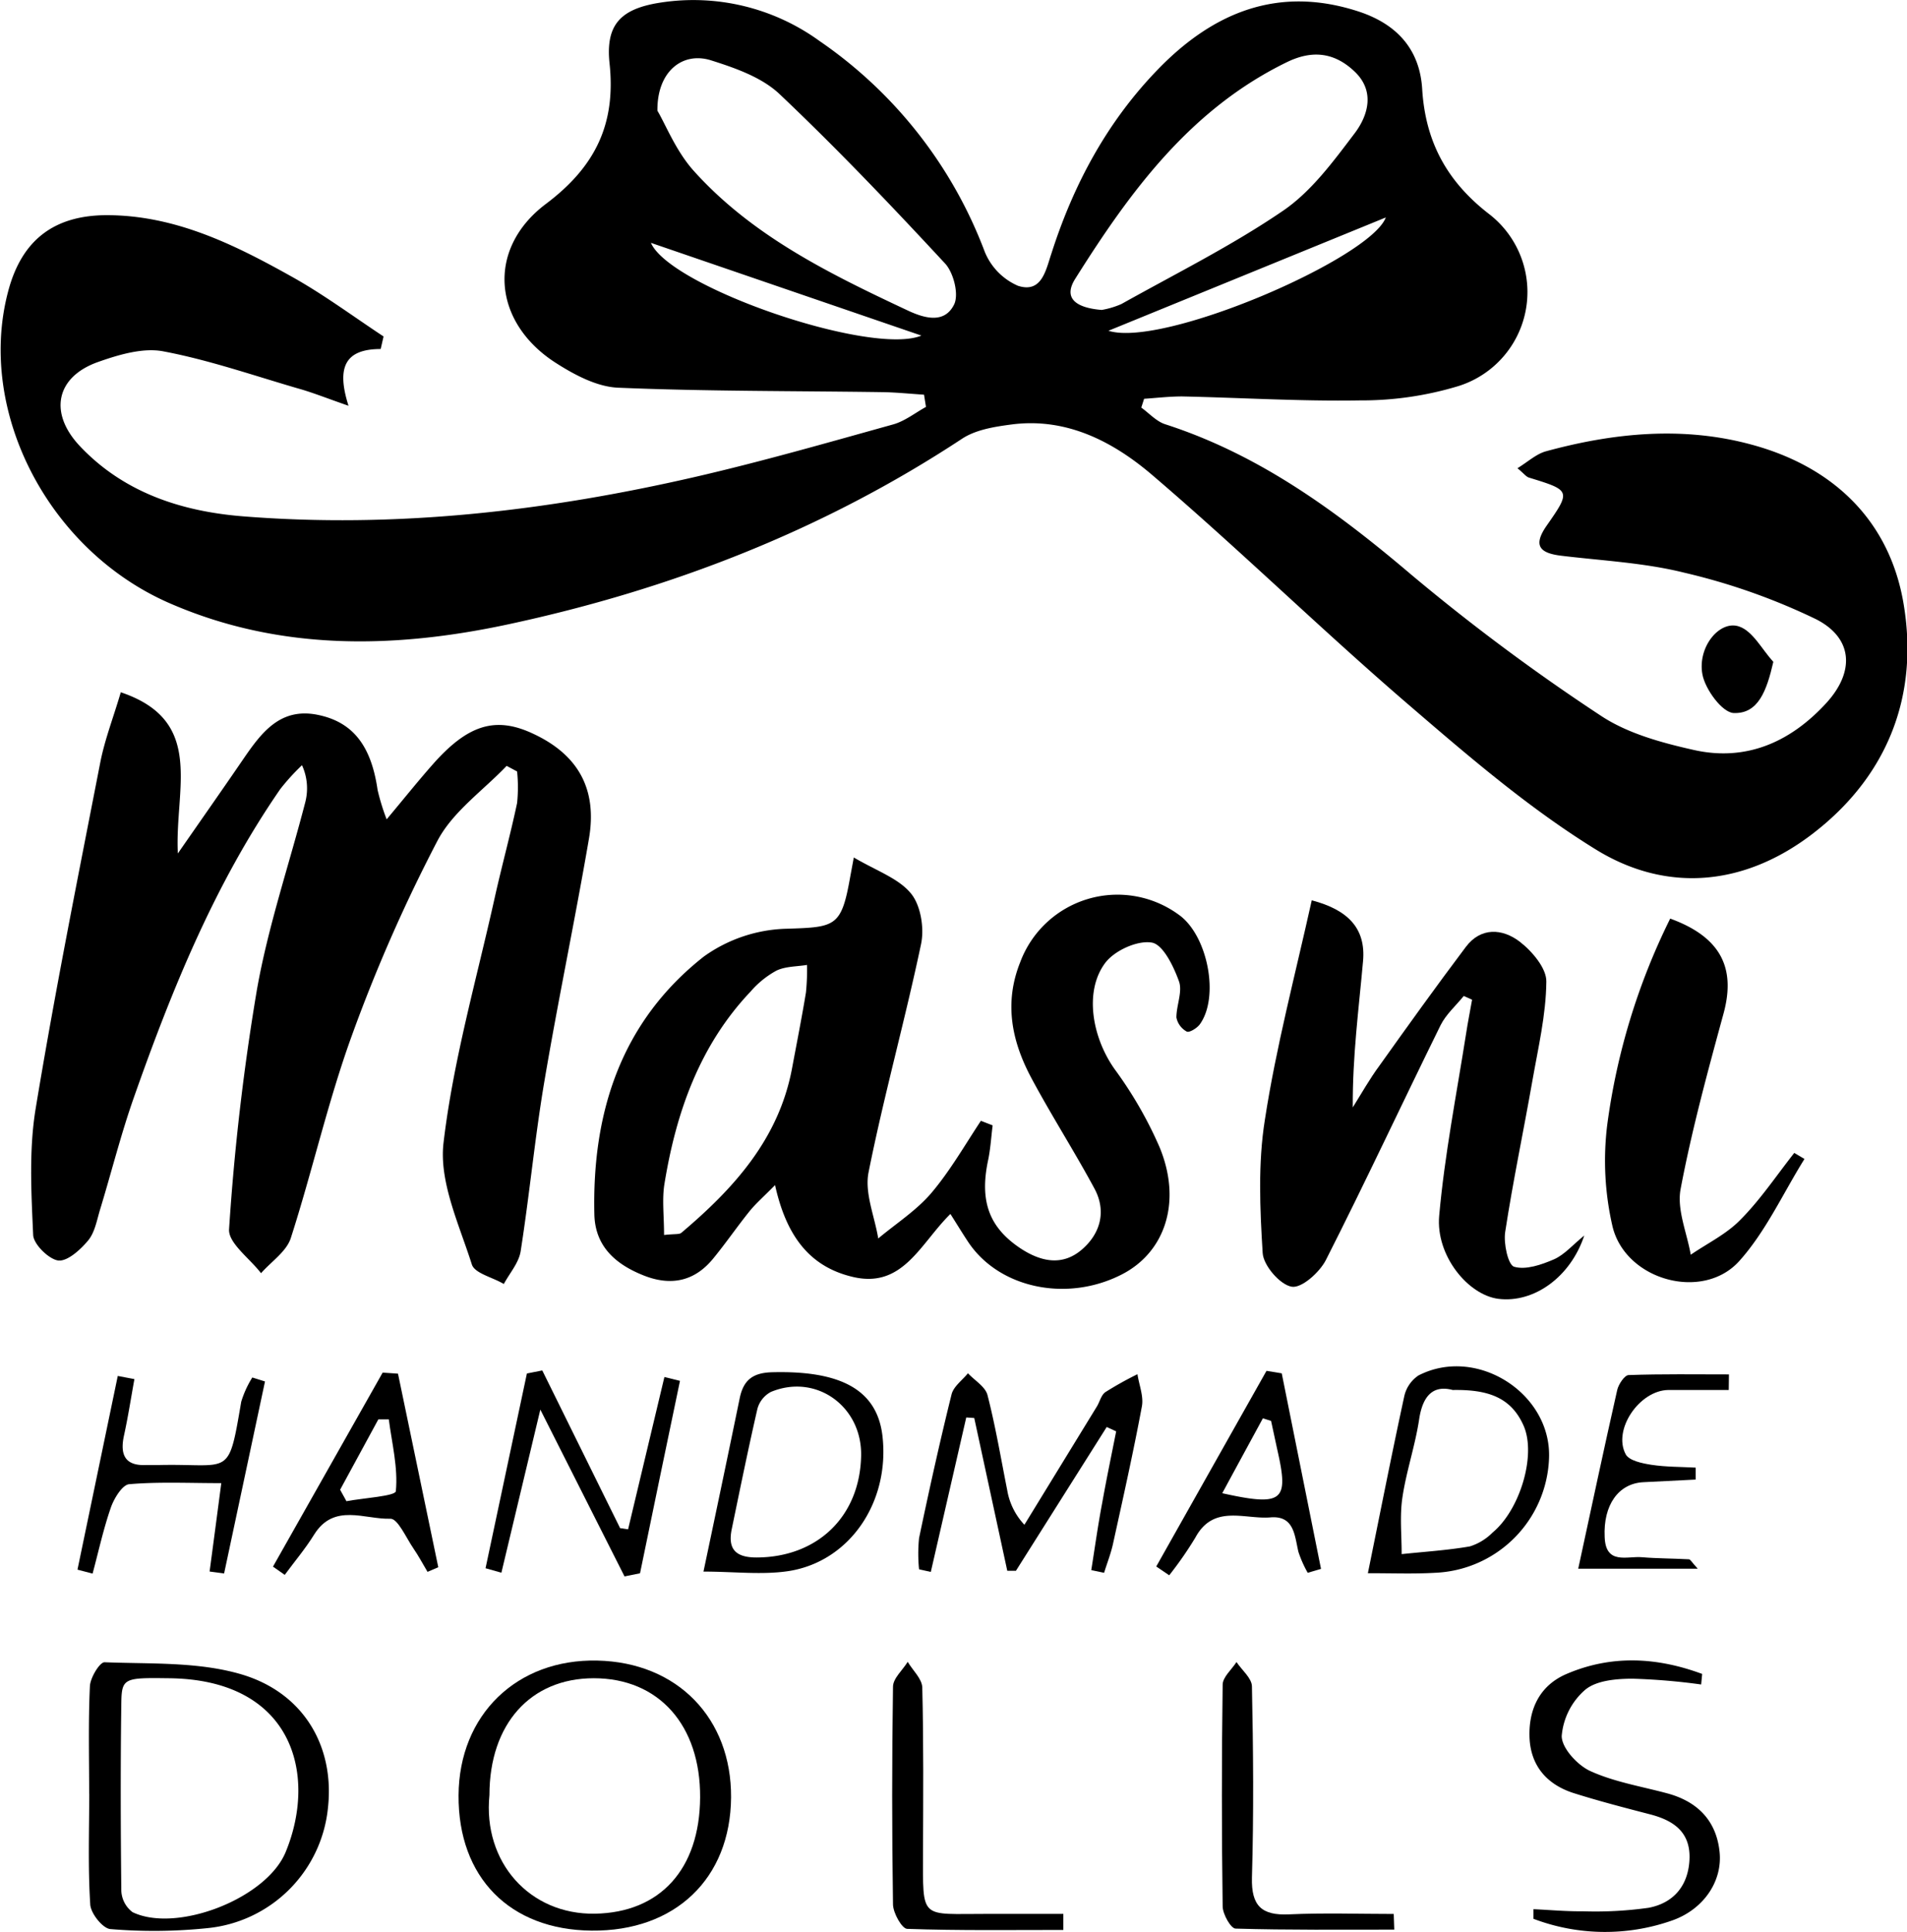 <svg id="Layer_1" data-name="Layer 1" xmlns="http://www.w3.org/2000/svg" viewBox="0 0 284.04 287.66"><path d="M212.32,329.08c-5.27,0-6.63,2.67-4.79,8.45-3.26-1.13-5.41-2-7.62-2.61-6.65-1.94-13.24-4.23-20-5.5-3-.57-6.64.51-9.71,1.6-6.23,2.21-7.37,7.56-2.67,12.53,6.53,6.91,15.13,9.71,24.25,10.44,22.77,1.82,45.25-.77,67.44-5.88,9.88-2.28,19.65-5.08,29.42-7.8,1.74-.48,3.28-1.72,4.9-2.61l-.29-1.82c-2.07-.13-4.15-.35-6.22-.38-13.11-.19-26.24-.11-39.34-.66-3.12-.13-6.42-1.87-9.17-3.62-9.51-6-10.54-17-1.61-23.73,7.35-5.52,10.47-11.87,9.5-20.94-.62-5.82,1.7-8.14,7.57-9.05a32,32,0,0,1,23.71,5.72,66.39,66.39,0,0,1,24.6,31.37,9.37,9.37,0,0,0,4.94,5.07c3.58,1.17,4.17-2.37,5-4.82,3.3-10.31,8.32-19.64,15.89-27.43,8.26-8.51,17.95-12.47,29.85-8.59,5.65,1.85,9.12,5.58,9.48,11.56.48,7.82,3.67,13.75,10,18.63a14.67,14.67,0,0,1-4.55,25.57,49.57,49.57,0,0,1-14.72,2.15c-8.82.15-17.65-.4-26.48-.59-1.89,0-3.78.22-5.67.35l-.42,1.31c1.18.85,2.25,2.06,3.56,2.48,14.11,4.55,25.66,13.05,36.81,22.53a304.76,304.76,0,0,0,28,20.82c4,2.68,9.11,4.07,13.92,5.15,7.82,1.76,14.43-1.19,19.75-7,4.24-4.64,4-9.66-1.56-12.48a94.29,94.29,0,0,0-19.62-6.92c-5.94-1.48-12.18-1.78-18.29-2.52-3.15-.38-4.31-1.44-2.19-4.48,3.64-5.21,3.57-5.25-2.65-7.16-.41-.13-.72-.58-1.7-1.39,1.61-1,2.82-2.13,4.24-2.52,10.11-2.76,20.43-3.77,30.61-1,12.06,3.25,20.49,11.19,22.63,23.53,2.38,13.77-2.31,25.86-13.6,34.48-10.08,7.69-21.65,8.84-32.32,2.21-10-6.18-19-13.94-27.93-21.62-12.87-11.07-25-22.94-37.95-34-5.83-5-12.79-8.66-21-7.6-2.53.33-5.35.77-7.41,2.13-20.73,13.66-43.49,22.46-67.58,27.63-16.82,3.61-33.83,4-50.12-3-18.31-7.78-29.1-28.65-24.39-46.52,2-7.67,6.83-11.43,14.84-11.4,10.21.05,19,4.44,27.62,9.27,4.66,2.62,9,5.84,13.47,8.79Zm41.22-35.48c1.2,2,2.75,6,5.41,8.95,8.73,9.71,20.26,15.34,31.87,20.79,2.71,1.28,5.53,1.9,6.91-.89.74-1.51-.08-4.75-1.36-6.12-8-8.62-16.11-17.14-24.64-25.21-2.63-2.49-6.56-3.87-10.13-5C257.34,284.73,253.47,287.69,253.54,293.6Zm66.18,29.66a12.6,12.6,0,0,0,2.93-.88c8.09-4.53,16.46-8.69,24.09-13.9,4.23-2.89,7.51-7.38,10.68-11.56,2-2.67,3-6.24,0-9.12s-6.31-3.28-10.09-1.45c-14.41,7-23.4,19.29-31.57,32.29C313.77,321.81,316.41,323,319.72,323.26Zm1,3.1c8.07,2.59,39-10.73,41.31-16.87Zm-68.15-13.09c2.88,6.61,32.83,16.88,40.29,13.81Z" transform="translate(-155.62 -277.11)"/><path d="M231.08,391.15c-3.5,3.67-8,6.8-10.28,11.11A237,237,0,0,0,208,431.38c-3.56,9.83-5.86,20.12-9.07,30.09-.65,2-2.91,3.49-4.43,5.22-1.67-2.19-4.91-4.5-4.76-6.56a351.27,351.27,0,0,1,4.14-35.61c1.67-9.47,4.81-18.67,7.22-28a8.25,8.25,0,0,0-.5-5.47,32.75,32.75,0,0,0-3.23,3.55c-9.75,14.1-16.14,29.82-21.79,45.87-1.94,5.49-3.35,11.16-5.05,16.73-.48,1.58-.78,3.4-1.77,4.6-1.13,1.37-3.08,3.14-4.44,3s-3.7-2.39-3.76-3.8c-.28-6.26-.64-12.67.37-18.81,2.84-17.23,6.28-34.37,9.62-51.52.68-3.48,2-6.84,3.06-10.48,12.65,4.26,8,14.36,8.5,24,3.82-5.5,6.79-9.73,9.71-14,2.71-3.95,5.52-7.8,11.17-6.63,5.25,1.08,7.93,4.66,8.87,11.17a32.83,32.83,0,0,0,1.35,4.38c2.68-3.2,4.7-5.73,6.83-8.14,5.22-5.93,9.31-7.2,14.79-4.7,6.82,3.1,9.8,8.24,8.51,15.73-2.08,12.13-4.62,24.18-6.67,36.32-1.4,8.33-2.19,16.75-3.5,25.1-.27,1.72-1.64,3.26-2.51,4.88-1.64-1-4.33-1.57-4.76-2.91-1.88-5.93-4.9-12.29-4.22-18.1,1.45-12.31,4.93-24.38,7.63-36.53,1.05-4.71,2.33-9.36,3.33-14.08a23,23,0,0,0,0-4.7Z" transform="translate(-155.62 -277.11)"/><path d="M282.79,404.79c3.4,2,6.69,3.11,8.53,5.38,1.46,1.79,2,5.21,1.47,7.6-2.39,11.34-5.53,22.53-7.8,33.89-.62,3.07.9,6.56,1.44,9.86,2.66-2.23,5.68-4.16,7.9-6.76,2.8-3.3,5-7.15,7.39-10.76l1.75.68c-.22,1.74-.32,3.51-.68,5.21-1.27,6,.11,9.93,4.75,13.05,3,2,6.26,2.78,9.22.23,2.78-2.39,3.67-5.72,1.89-9.05-3-5.57-6.41-10.89-9.39-16.45s-4.1-11.24-1.69-17.27a15.46,15.46,0,0,1,23.59-7.11c4.31,3,6.15,12.22,3.17,16.34-.42.58-1.58,1.28-1.95,1.08a3.06,3.06,0,0,1-1.54-2.1c0-1.81.94-3.85.38-5.39-.8-2.23-2.38-5.49-4.05-5.76-2.14-.36-5.52,1.18-6.91,3-3.22,4.25-1.95,11.19,1.41,15.89a60.06,60.06,0,0,1,6.66,11.57c3.36,8.11.86,15.69-5.71,19-8.16,4.13-18.24,2-22.82-4.92-.79-1.19-1.53-2.41-2.62-4.13-4.49,4.41-7.07,11.15-14.55,9.37-6.53-1.54-9.92-6.23-11.57-13.67-1.76,1.79-2.87,2.75-3.78,3.87-1.87,2.32-3.56,4.79-5.45,7.09-2.78,3.39-6.29,4.1-10.33,2.5s-7.23-4.22-7.35-9.07c-.36-15.26,4-28.73,16.29-38.41a22.1,22.1,0,0,1,12.32-4.15c7.35-.23,8.18-.28,9.5-7.75C282.37,407.05,282.49,406.43,282.79,404.79ZM254.53,461c1.62-.18,2.26-.06,2.57-.32,7.83-6.61,14.54-14,16.5-24.54.7-3.74,1.44-7.48,2.06-11.23a33.24,33.24,0,0,0,.16-4.12c-1.53.25-3.21.2-4.56.85a13.79,13.79,0,0,0-3.83,3.1c-7.6,8-11.11,18-12.84,28.63C254.21,455.68,254.53,458.14,254.53,461Z" transform="translate(-155.62 -277.11)"/><path d="M351,411.17c5.35,1.4,8.08,4.14,7.64,9.05-.63,7.09-1.58,14.15-1.53,21.78,1.31-2.09,2.52-4.25,4-6.25,4.22-5.92,8.46-11.83,12.83-17.63,2.25-3,5.47-2.74,8-.82,1.86,1.42,4.06,4,4,6-.05,4.93-1.22,9.85-2.08,14.75-1.32,7.51-2.9,15-4.05,22.51-.26,1.71.43,4.9,1.33,5.17,1.74.51,4.08-.3,5.93-1.1,1.57-.69,2.79-2.15,4.52-3.55-2.06,6.22-7.52,10.08-12.78,9.43-4.51-.56-9.36-6.43-8.83-12.37.81-9.07,2.58-18.05,4-27.07.26-1.71.6-3.4.9-5.1l-1.24-.56c-1.17,1.45-2.65,2.74-3.46,4.37-5.72,11.62-11.2,23.37-17.06,34.92-.94,1.86-3.65,4.28-5.12,4-1.74-.3-4.19-3.15-4.31-5-.41-6.6-.71-13.38.33-19.87C345.69,433,348.5,422.42,351,411.17Z" transform="translate(-155.62 -277.11)"/><path d="M424.39,449.68c-3.2,5.12-5.76,10.81-9.74,15.23-5.44,6-16.91,2.83-18.85-5.17a43.47,43.47,0,0,1-.79-15.13,98,98,0,0,1,9.38-30.72c7.5,2.73,9.81,7.31,7.94,14.15-2.36,8.65-4.73,17.33-6.39,26.12-.58,3.06.94,6.51,1.51,9.78,2.48-1.7,5.3-3.06,7.35-5.16,3-3,5.41-6.63,8.07-10Z" transform="translate(-155.62 -277.11)"/><path d="M168.9,544.19c0-5.33-.14-10.66.11-16,.06-1.28,1.47-3.6,2.19-3.57,6.77.27,13.82-.09,20.2,1.75,9.49,2.73,14.07,10.84,13.07,19.9a20,20,0,0,1-17.95,17.94,77.6,77.6,0,0,1-14.46.14c-1.14-.09-2.95-2.35-3-3.7-.35-5.47-.15-11-.15-16.48ZM180.55,527c-6.45-.09-6.81,0-6.86,3.73-.13,9.31-.1,18.62,0,27.93a4.2,4.2,0,0,0,1.67,3.17c6.53,3.16,20-2,22.83-9C202.93,541.27,199.21,527.07,180.55,527Z" transform="translate(-155.62 -277.11)"/><path d="M243.72,564.58c-12.19-.12-19.87-7.94-19.8-20.14.07-12,8.68-20.33,20.66-20.07s20,8.63,19.93,20.37C264.42,556.84,256.18,564.71,243.72,564.58Zm-15.2-20.18c-1,10,6,17.82,15.71,17.66s15.61-6.62,15.67-17.32S253.79,527,244.06,527C234.64,527,228.52,533.82,228.52,544.4Z" transform="translate(-155.62 -277.11)"/><path d="M292.51,510.78a23.17,23.17,0,0,1,0-4.64c1.5-7.16,3.08-14.3,4.84-21.4.29-1.18,1.6-2.11,2.44-3.15,1,1.07,2.59,2,2.91,3.24,1.2,4.66,2,9.44,2.94,14.16a9.91,9.91,0,0,0,2.56,5.16L319,486.53c.43-.71.64-1.7,1.26-2.13a51.72,51.72,0,0,1,4.78-2.67c.24,1.6.94,3.28.66,4.79-1.28,6.86-2.81,13.68-4.31,20.5-.32,1.45-.88,2.85-1.32,4.28l-1.91-.4c.54-3.36,1-6.73,1.64-10.07.63-3.54,1.37-7.06,2.07-10.59l-1.41-.65L306.94,511h-1.29l-4.92-22.75-1.19-.08-5.28,23Z" transform="translate(-155.62 -277.11)"/><path d="M409,527.93a94.8,94.8,0,0,0-10.2-.86c-2.41,0-5.38.25-7.06,1.64a10.22,10.22,0,0,0-3.51,6.9c0,1.79,2.36,4.36,4.28,5.22,3.59,1.63,7.62,2.28,11.47,3.32,4.47,1.21,7.27,4.05,7.76,8.67.48,4.46-2.45,8.66-7.12,10.27a30.07,30.07,0,0,1-20.6-.27v-1.43c2.44.11,4.87.34,7.3.31a56.67,56.67,0,0,0,9.86-.52c3.83-.73,6-3.44,6.09-7.46.06-3.86-2.42-5.54-5.79-6.43-3.85-1-7.72-2-11.51-3.2-4-1.29-6.44-4.13-6.54-8.46-.1-4.16,1.61-7.6,5.53-9.27,6.77-2.9,13.55-2.46,20.19,0Z" transform="translate(-155.62 -277.11)"/><path d="M260.4,511.12c1.9-9,3.67-17.43,5.4-25.83.55-2.64,1.89-3.77,4.8-3.85,10.38-.28,15.72,2.69,16.47,9.59,1.07,9.72-4.83,18.53-13.9,20C269.19,511.65,265,511.12,260.4,511.12Zm23.48-17.21c.17-7.39-6.71-12.34-13.44-9.54a4.06,4.06,0,0,0-2,2.49c-1.38,6-2.59,11.95-3.83,17.94-.62,3,.61,4.22,3.69,4.22C277.29,509,283.68,503,283.88,493.91Z" transform="translate(-155.62 -277.11)"/><path d="M227.94,510.62l6.16-29,2.29-.45q5.79,11.74,11.59,23.48l1.19.18,5.41-22.68,2.32.57q-3,14.33-5.95,28.65l-2.31.47L236.1,487l-5.8,24.29Z" transform="translate(-155.62 -277.11)"/><path d="M359.36,511.36c1.92-9.42,3.58-17.88,5.41-26.3a5.05,5.05,0,0,1,2.12-3.14c8.7-4.48,19.88,2.7,19.45,12.38a17.72,17.72,0,0,1-17,17C366.24,511.48,363.11,511.36,359.36,511.36ZM372,484.08c-2.85-.76-4.46.77-5,4.34-.59,3.94-1.92,7.76-2.5,11.69-.41,2.75-.1,5.6-.11,8.41,3.39-.36,6.81-.57,10.16-1.15a8.19,8.19,0,0,0,3.37-2.05c4.1-3.38,6.55-11.56,4.64-15.91S377.06,484,372,484.08Z" transform="translate(-155.62 -277.11)"/><path d="M363.29,564.43c-7.88,0-15.76.08-23.63-.15-.71,0-1.92-2.15-1.93-3.31q-.23-16.5,0-33c0-1.14,1.34-2.25,2.06-3.38.8,1.2,2.27,2.39,2.3,3.61.2,9.49.28,19,0,28.5-.1,4.19,1.44,5.65,5.53,5.46,5.19-.24,10.4-.06,15.59-.06Z" transform="translate(-155.62 -277.11)"/><path d="M314,564.48c-7.75,0-15.51.11-23.25-.16-.78,0-2.1-2.36-2.12-3.63q-.25-16.22,0-32.42c0-1.25,1.43-2.47,2.19-3.71.75,1.27,2.13,2.52,2.17,3.81.2,8.14.14,16.29.11,24.44,0,10.31-.54,9.26,9.53,9.28H314C314,562.88,314,563.68,314,564.48Z" transform="translate(-155.62 -277.11)"/><path d="M175.64,482.46c-.51,2.8-.94,5.61-1.55,8.39s.07,4.58,3.36,4.4c.66,0,1.33,0,2,0,10.59-.22,10.15,2,12.1-9.42a15,15,0,0,1,1.65-3.61l1.89.59L189,511.4l-2.16-.29c.55-4.13,1.1-8.27,1.74-13.16-4.9,0-9.34-.22-13.73.16-1,.09-2.24,2.1-2.71,3.45-1.12,3.21-1.84,6.56-2.73,9.86l-2.25-.59q3-14.41,6-28.84Z" transform="translate(-155.62 -277.11)"/><path d="M196.28,510.38l16.33-28.88,2.29.15,6,28.82-1.6.69c-.7-1.17-1.34-2.38-2.11-3.5-1.09-1.59-2.32-4.44-3.42-4.41-3.82.13-8.4-2.39-11.36,2.36-1.31,2.11-2.91,4-4.38,6Zm10-11.45.94,1.71c2.57-.48,7.29-.76,7.36-1.49.34-3.49-.58-7.11-1.05-10.69l-1.56,0Z" transform="translate(-155.62 -277.11)"/><path d="M350.4,511.3a17,17,0,0,1-1.39-3.13c-.57-2.44-.63-5.41-4.16-5.12-3.85.32-8.47-2-11.18,3a54.74,54.74,0,0,1-3.9,5.62l-1.93-1.31q8.21-14.57,16.42-29.13l2.27.37,5.85,29.12Zm-12.73-11.85c9,2,9.91,1.15,8.27-6.16-.34-1.53-.66-3.07-1-4.61l-1.22-.38C341.8,491.84,339.87,495.38,337.67,499.45Z" transform="translate(-155.62 -277.11)"/><path d="M413.11,484.08c-3,0-6,0-9,0-4.3.05-8.32,5.93-6.34,9.59.52.94,2.46,1.34,3.82,1.55,2.17.33,4.39.3,6.59.42l0,1.78-7.78.39c-3.71.18-6,3.39-5.77,8.17.15,4.17,3.32,2.81,5.54,3s4.65.18,7,.31c.23,0,.43.44,1.32,1.4H390.69c1.93-8.92,3.81-17.78,5.81-26.62.2-.85,1.09-2.19,1.69-2.21,5-.18,10-.1,14.95-.1Z" transform="translate(-155.62 -277.11)"/><path d="M419.75,375.66c-1,4.37-2.27,7.76-5.91,7.62-1.7-.07-4.23-3.51-4.65-5.74-.77-4.07,2.55-8.13,5.45-7.15C416.7,371.08,418.07,373.83,419.75,375.66Z" transform="translate(-155.62 -277.11)"/></svg>